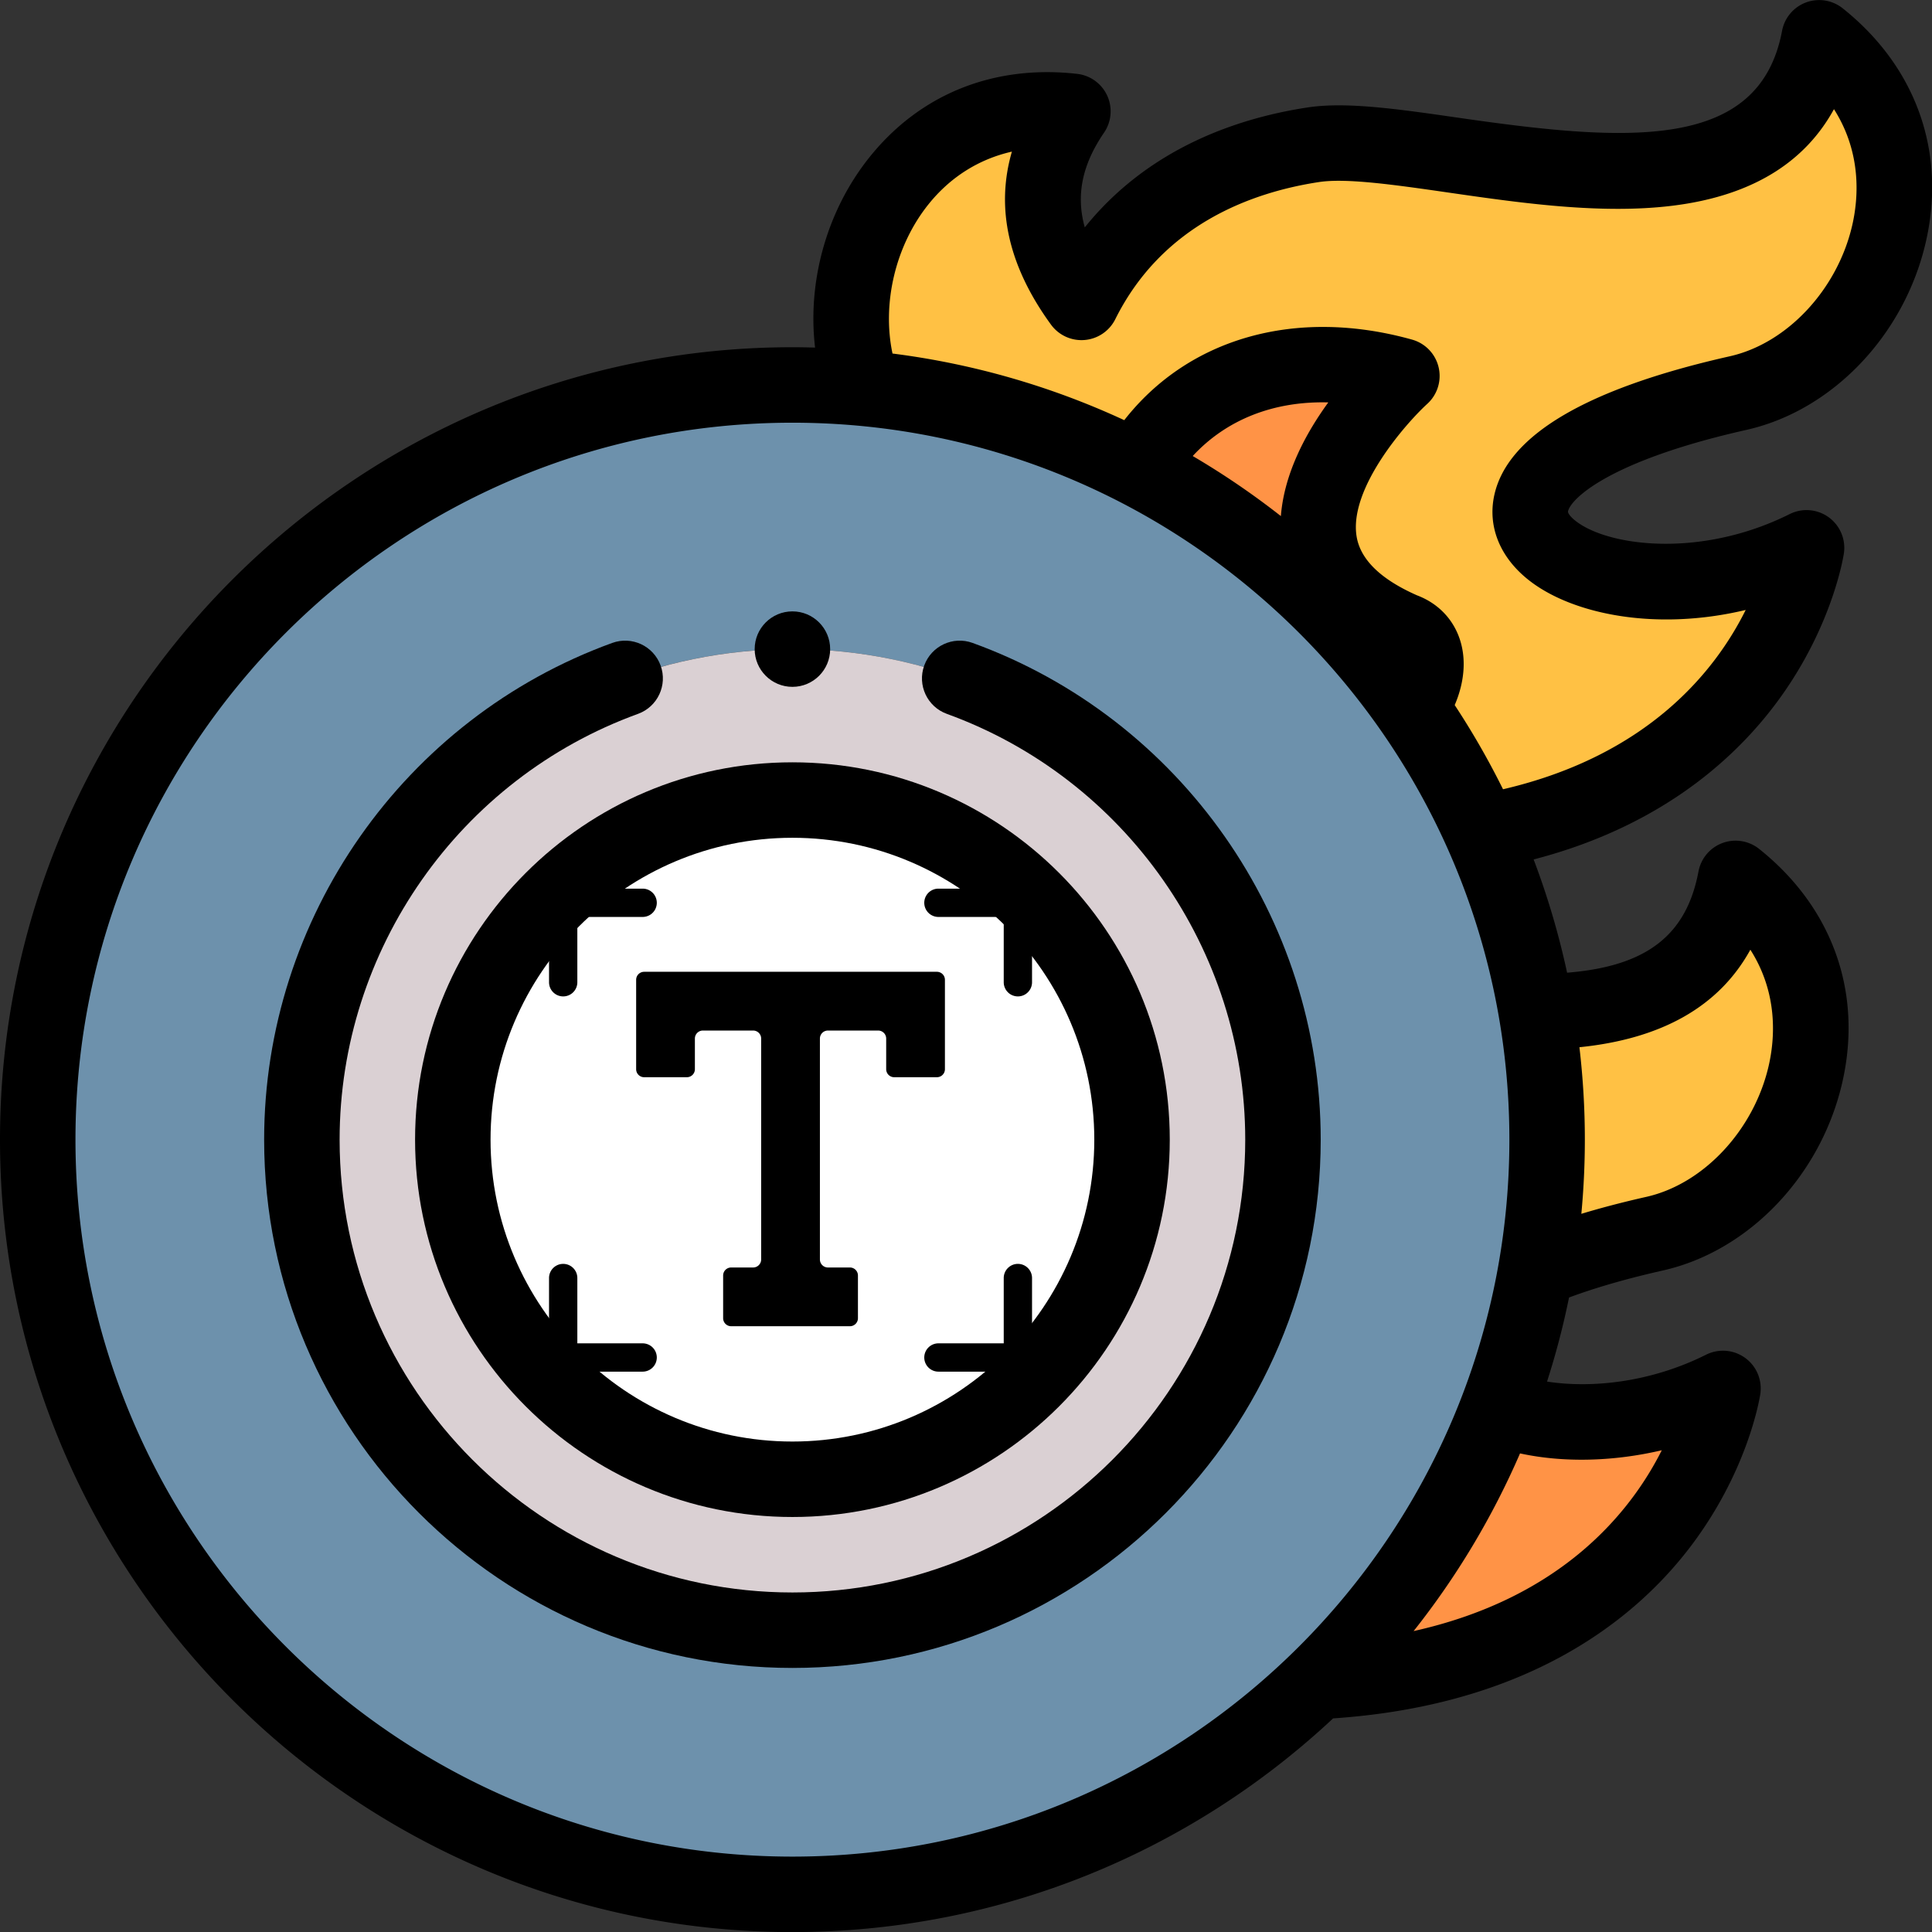 <svg viewBox="0 0 512 512" xmlns="http://www.w3.org/2000/svg" width="64" height="64">
  <rect x="0" y="0" width="512" height="512" fill="#333333" stroke="none"/>
  <g clip-rule="evenodd" fill-rule="evenodd">
    <path d="M228.792 102.892c73.312 6.831 135.137 53.233 163.908 117.637 76.871-13.505 86.057-75.347 86.057-75.347-56.46 28.23-122.65-17.483-18.123-41.014 36.882-8.303 60.046-63.41 21.461-94.149-11.446 60.849-102.537 23.565-134.013 28.334-21.74 3.294-47.572 13.874-61.474 41.785-11.05-15.168-14.985-32.032-2.278-50.627-44.963-5.089-67.681 41.052-55.538 73.381z" fill="#ffc144"/>
    <path d="M392.7 220.53c-28.771-64.404-90.596-110.805-163.908-117.637a202.643 202.643 0 00-18.791-.871c-110.457 0-200 89.543-200 200s89.543 200 200 200c54.101 0 103.185-21.481 139.188-56.38 20.863-20.224 37.334-44.953 47.843-72.618a198.52 198.52 0 009.995-36.446 201.282 201.282 0 002.974-34.556c0-11.561-.981-22.893-2.864-33.917A198.592 198.592 0 00392.7 220.53zM210 172.021c71.797 0 130 58.203 130 130s-58.203 130-130 130-130-58.203-130-130c0-71.796 58.204-130 130-130z" fill="#6d91ac"/>
    <path d="M340 302.021c0-71.797-58.203-130-130-130s-130 58.203-130 130 58.203 130 130 130 130-58.203 130-130zm-130-90c49.706 0 90 40.294 90 90s-40.294 90-90 90-90-40.294-90-90c0-49.705 40.295-90 90-90z" fill="#dad0d3"/>
    <circle cx="210" cy="302.021" fill="#fff" r="90"/>
    <path d="M459.948 232.788c-5.266 27.994-27.392 35.212-52.812 35.316A201.329 201.329 0 01410 302.021c0 11.785-1.019 23.331-2.974 34.556 8.071-3.433 18.44-6.709 31.461-9.64 36.882-8.303 60.046-63.409 21.461-94.149z" fill="#ffc144"/>
    <path d="M456.61 367.952c-21.912 10.956-45.284 10.771-59.579 5.072-10.509 27.666-26.979 52.395-47.843 72.618 96.592-4.754 107.422-77.69 107.422-77.69zM371.514 99.628c-28.822-8.038-56.006.145-70.142 24.438 29.011 14.926 53.898 36.737 72.503 63.274 5.716-8.334 5.634-17.545-2.103-20.298-50.366-21.955-.258-67.414-.258-67.414z" fill="#ff9346"/>
  </g>
  <path d="M488.326 2.199a10.004 10.004 0 00-9.718-1.552 10.003 10.003 0 00-6.342 7.524c-6.009 31.942-40.77 29.53-85.589 23.059-16.026-2.314-29.865-4.313-40.094-2.764-18.457 2.797-42.166 10.717-59.103 31.795-2.397-8.547-.681-16.642 5.104-25.107a10 10 0 00-7.131-15.579c-22.144-2.506-41.714 5.382-55.124 22.209-11.279 14.156-16.387 32.826-14.325 50.328a213.845 213.845 0 00-6.004-.091c-115.795 0-210 94.205-210 210s94.205 210 210 210c55.337 0 105.733-21.525 143.284-56.628 51.597-3.488 79.549-26.054 93.939-44.521 16.022-20.563 19.151-40.607 19.277-41.45a10.001 10.001 0 00-14.364-10.415c-14.872 7.436-30.5 8.926-42.157 7.127a208.252 208.252 0 005.831-22.28c7.027-2.614 15.359-5.02 24.872-7.162 22.772-5.126 41.872-25.125 47.528-49.765 5.478-23.859-2.553-46.443-22.031-61.961a10.001 10.001 0 00-16.06 5.972c-3.177 16.891-13.732 25.153-34.824 26.836a208.093 208.093 0 00-8.867-30.01c35.671-9.261 55.737-28.922 66.499-44.511 12.949-18.758 15.613-35.882 15.721-36.602a10 10 0 00-14.363-10.415c-23.515 11.757-48.059 8.607-56.736 1.813-1.058-.827-2.135-1.982-2.005-2.563.721-3.199 10.619-13.31 47.286-21.564 22.771-5.126 41.872-25.125 47.527-49.764 5.478-23.858-2.552-46.442-22.031-61.959zM20 302.021c0-104.767 85.233-190 190-190s190.001 85.233 190.001 190-85.234 190-190.001 190-190-85.234-190-190zm319.447-165.25a210.895 210.895 0 00-23.363-15.919c8.92-9.652 21.449-14.597 35.93-14.208-5.878 8.073-11.689 18.749-12.567 30.127zm100.94 247.562c-8.197 16.309-26.423 39.165-65.766 47.922a210.224 210.224 0 0028.202-47.089c11.542 2.504 24.728 2.175 37.564-.833zm23.475-132.648c7.424 11.653 6.491 23.646 4.855 30.769-3.909 17.029-17.243 31.31-32.429 34.728-6.16 1.387-11.908 2.89-17.215 4.495.604-6.473.927-13.027.927-19.655 0-8.286-.498-16.458-1.437-24.496 21.903-2.217 37.067-10.865 45.299-25.841zm27.002-191.999c-3.908 17.028-17.243 31.309-32.427 34.727-37.848 8.521-58.844 20.862-62.405 36.684-1.887 8.38 1.462 16.654 9.186 22.702 11.55 9.043 33.681 13.519 57.409 7.846-8.016 16.135-25.818 38.559-64.31 47.518a209.988 209.988 0 00-12.805-22.309c2.621-6.104 3.115-12.323 1.284-17.639-1.84-5.342-5.839-9.396-11.285-11.451-9.601-4.235-14.979-9.469-15.991-15.559-2.128-12.808 13.191-30.125 18.713-35.17a9.999 9.999 0 00-4.032-17.039c-30.779-8.583-59.245-.403-76.261 21.351a208.298 208.298 0 00-61.417-17.657c-2.802-13.225.726-28.495 9.45-39.442 5.822-7.306 13.441-12.084 22.191-14.068-4.364 15.022-.908 30.38 10.36 45.849a10.003 10.003 0 0017.034-1.431c12.544-25.185 36.301-33.671 54.021-36.356 7.305-1.104 20.388.783 34.238 2.783 20.205 2.919 43.104 6.226 62.945 2.987 18.654-3.046 31.795-11.458 39.255-25.081 7.413 11.647 6.482 23.635 4.847 30.755z"/>
  <path d="M257.742 170.38c-5.193-1.886-10.928.8-12.811 5.99-1.884 5.192.799 10.928 5.99 12.811 47.3 17.157 79.079 62.504 79.079 112.84 0 66.168-53.832 120-120 120s-120-53.832-120-120c0-50.336 31.779-95.683 79.079-112.84 5.191-1.883 7.874-7.618 5.99-12.811-1.883-5.191-7.616-7.873-12.811-5.99C107.076 190.396 70 243.299 70 302.021c0 77.196 62.804 140 140 140s140-62.804 140-140c0-58.723-37.075-111.625-92.258-131.641z"/>
  <path d="M110 302.021c0 55.141 44.859 100 100 100s100-44.859 100-100-44.859-100-100-100-100 44.859-100 100zm180 0c0 44.112-35.888 80-80 80s-80-35.888-80-80 35.888-80 80-80 80 35.888 80 80zM210 182.022c5.522 0 10-4.478 10-10s-4.478-10-10-10h-.007c-5.522 0-9.996 4.478-9.996 10s4.481 10 10.003 10z"/>
  <g>
    <path d="M149.25 264.059a3.75 3.75 0 003.75-3.75V243h17.309a3.75 3.75 0 000-7.5H149.25a3.75 3.75 0 00-3.75 3.75v21.059a3.75 3.75 0 003.75 3.75zM269.75 235.5h-21.059a3.75 3.75 0 000 7.5H266v17.309a3.75 3.75 0 007.5 0V239.25a3.75 3.75 0 00-3.75-3.75zM269.75 334.941a3.75 3.75 0 00-3.75 3.75V356h-17.309a3.75 3.75 0 000 7.5h21.059a3.75 3.75 0 003.75-3.75v-21.059a3.75 3.75 0 00-3.75-3.75zM170.309 356H153v-17.309a3.75 3.75 0 00-7.5 0v21.059a3.75 3.75 0 003.75 3.75h21.059a3.75 3.75 0 000-7.5zM250.415 283.345v-23.683a2.128 2.128 0 00-2.13-2.127h-77.57c-1.177 0-2.13.953-2.13 2.127v23.683c0 1.177.953 2.13 2.13 2.13h11.31a2.128 2.128 0 002.128-2.13v-8.113a2.13 2.13 0 012.13-2.13h13.302c1.178 0 2.13.953 2.13 2.13v58.535c0 1.178-.952 2.13-2.13 2.13h-5.817c-1.178 0-2.13.953-2.13 2.13v11.31c0 1.176.952 2.128 2.13 2.128h31.465c1.177 0 2.13-.952 2.13-2.127v-11.31c0-1.178-.953-2.13-2.13-2.13h-5.818a2.129 2.129 0 01-2.13-2.13v-58.535c0-1.178.953-2.13 2.13-2.13h13.303a2.13 2.13 0 012.13 2.13v8.112c0 1.178.952 2.13 2.127 2.13h11.31c1.178 0 2.13-.952 2.13-2.13z"/>
  </g>
</svg>
